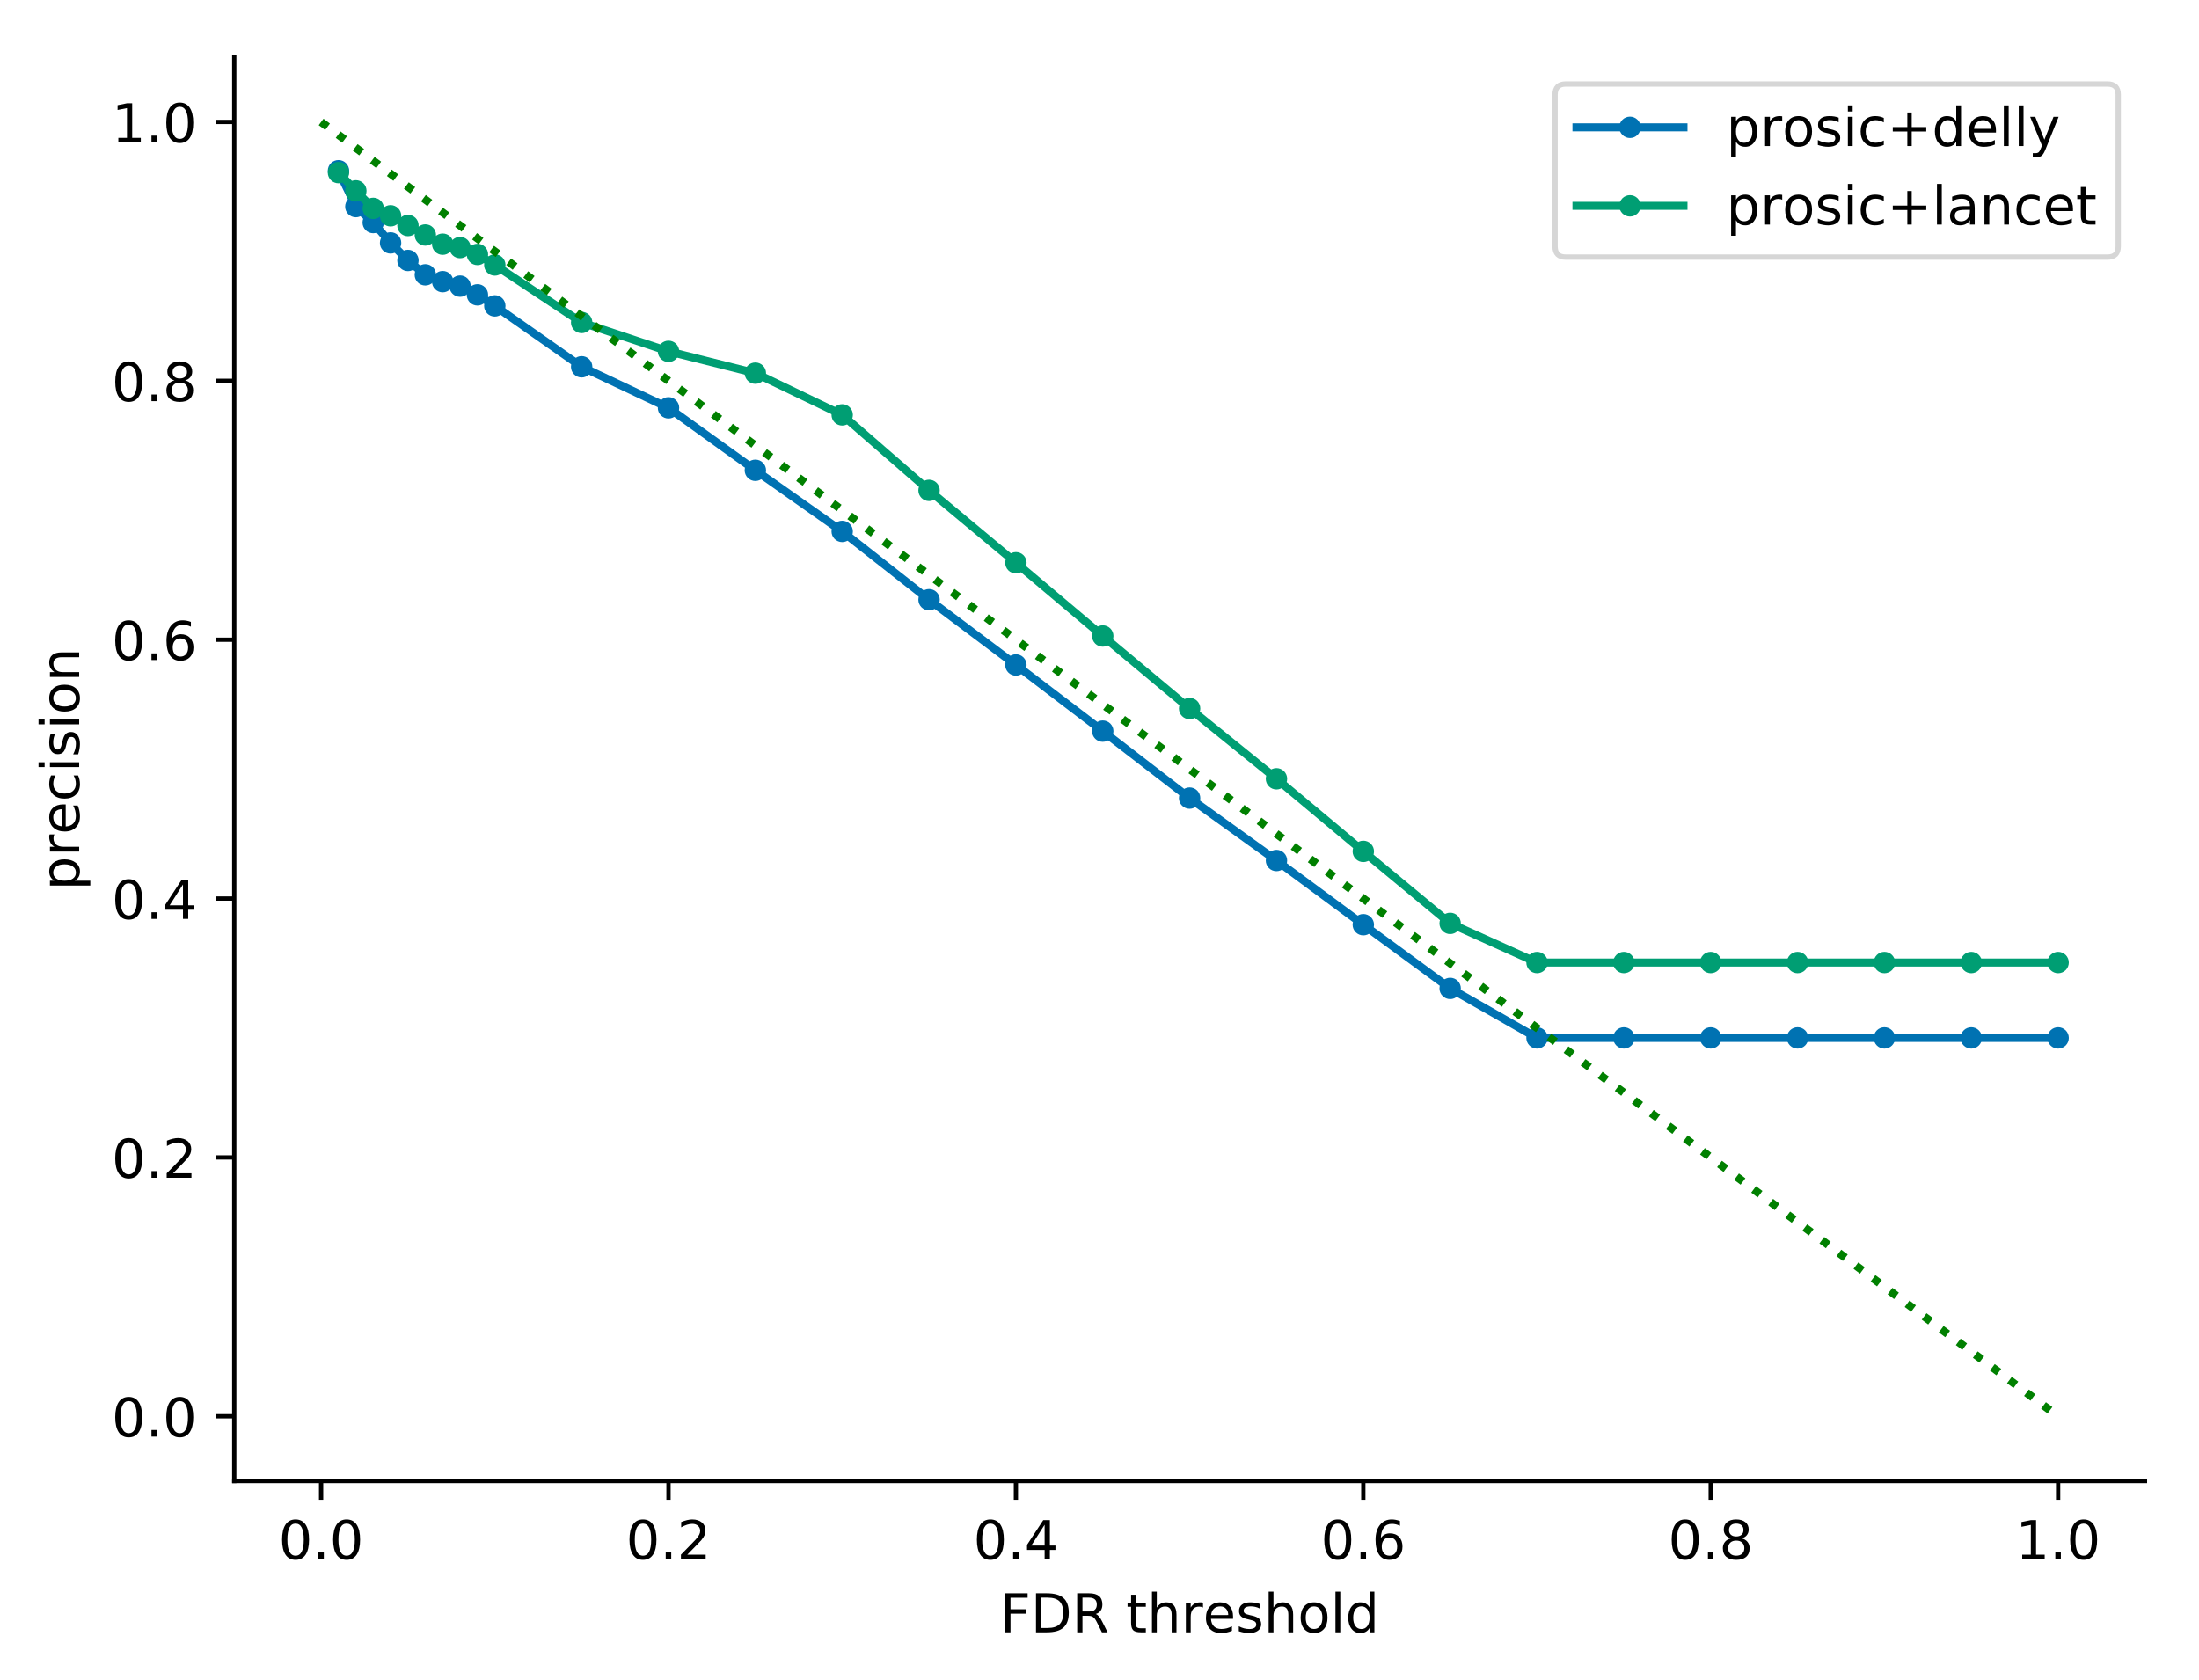 <?xml version="1.0" encoding="utf-8" standalone="no"?>
<!DOCTYPE svg PUBLIC "-//W3C//DTD SVG 1.1//EN"
  "http://www.w3.org/Graphics/SVG/1.1/DTD/svg11.dtd">
<!-- Created with matplotlib (http://matplotlib.org/) -->
<svg height="314pt" version="1.1" viewBox="0 0 411 314" width="411pt" xmlns="http://www.w3.org/2000/svg" xmlns:xlink="http://www.w3.org/1999/xlink">
 <defs>
  <style type="text/css">
*{stroke-linecap:butt;stroke-linejoin:round;}
  </style>
 </defs>
 <g id="figure_1">
  <g id="patch_1">
   <path d="M 0 314.368 
L 411.601 314.368 
L 411.601 0 
L 0 0 
z
" style="fill:#ffffff;"/>
  </g>
  <g id="axes_1">
   <g id="patch_2">
    <path d="M 43.781 276.812 
L 400.901 276.812 
L 400.901 10.7 
L 43.781 10.7 
z
" style="fill:#ffffff;"/>
   </g>
   <g id="matplotlib.axis_1">
    <g id="xtick_1">
     <g id="line2d_1">
      <defs>
       <path d="M 0 0 
L 0 3.5 
" id="md4b6f12708" style="stroke:#000000;stroke-width:0.8;"/>
      </defs>
      <g>
       <use style="stroke:#000000;stroke-width:0.8;" x="60.014" xlink:href="#md4b6f12708" y="276.812"/>
      </g>
     </g>
     <g id="text_1">
      <!-- 0.0 -->
      <defs>
       <path d="M 31.781 66.406 
Q 24.172 66.406 20.328 58.906 
Q 16.5 51.422 16.5 36.375 
Q 16.5 21.391 20.328 13.891 
Q 24.172 6.391 31.781 6.391 
Q 39.453 6.391 43.281 13.891 
Q 47.125 21.391 47.125 36.375 
Q 47.125 51.422 43.281 58.906 
Q 39.453 66.406 31.781 66.406 
z
M 31.781 74.219 
Q 44.047 74.219 50.516 64.516 
Q 56.984 54.828 56.984 36.375 
Q 56.984 17.969 50.516 8.266 
Q 44.047 -1.422 31.781 -1.422 
Q 19.531 -1.422 13.062 8.266 
Q 6.594 17.969 6.594 36.375 
Q 6.594 54.828 13.062 64.516 
Q 19.531 74.219 31.781 74.219 
z
" id="DejaVuSans-30"/>
       <path d="M 10.688 12.406 
L 21 12.406 
L 21 0 
L 10.688 0 
z
" id="DejaVuSans-2e"/>
      </defs>
      <g transform="translate(52.062 291.41)scale(0.1 -0.1)">
       <use xlink:href="#DejaVuSans-30"/>
       <use x="63.623" xlink:href="#DejaVuSans-2e"/>
       <use x="95.41" xlink:href="#DejaVuSans-30"/>
      </g>
     </g>
    </g>
    <g id="xtick_2">
     <g id="line2d_2">
      <g>
       <use style="stroke:#000000;stroke-width:0.8;" x="124.945" xlink:href="#md4b6f12708" y="276.812"/>
      </g>
     </g>
     <g id="text_2">
      <!-- 0.2 -->
      <defs>
       <path d="M 19.188 8.297 
L 53.609 8.297 
L 53.609 0 
L 7.328 0 
L 7.328 8.297 
Q 12.938 14.109 22.625 23.891 
Q 32.328 33.688 34.812 36.531 
Q 39.547 41.844 41.422 45.531 
Q 43.312 49.219 43.312 52.781 
Q 43.312 58.594 39.234 62.25 
Q 35.156 65.922 28.609 65.922 
Q 23.969 65.922 18.812 64.312 
Q 13.672 62.703 7.812 59.422 
L 7.812 69.391 
Q 13.766 71.781 18.938 73 
Q 24.125 74.219 28.422 74.219 
Q 39.75 74.219 46.484 68.547 
Q 53.219 62.891 53.219 53.422 
Q 53.219 48.922 51.531 44.891 
Q 49.859 40.875 45.406 35.406 
Q 44.188 33.984 37.641 27.219 
Q 31.109 20.453 19.188 8.297 
z
" id="DejaVuSans-32"/>
      </defs>
      <g transform="translate(116.993 291.41)scale(0.1 -0.1)">
       <use xlink:href="#DejaVuSans-30"/>
       <use x="63.623" xlink:href="#DejaVuSans-2e"/>
       <use x="95.41" xlink:href="#DejaVuSans-32"/>
      </g>
     </g>
    </g>
    <g id="xtick_3">
     <g id="line2d_3">
      <g>
       <use style="stroke:#000000;stroke-width:0.8;" x="189.876" xlink:href="#md4b6f12708" y="276.812"/>
      </g>
     </g>
     <g id="text_3">
      <!-- 0.4 -->
      <defs>
       <path d="M 37.797 64.312 
L 12.891 25.391 
L 37.797 25.391 
z
M 35.203 72.906 
L 47.609 72.906 
L 47.609 25.391 
L 58.016 25.391 
L 58.016 17.188 
L 47.609 17.188 
L 47.609 0 
L 37.797 0 
L 37.797 17.188 
L 4.891 17.188 
L 4.891 26.703 
z
" id="DejaVuSans-34"/>
      </defs>
      <g transform="translate(181.924 291.41)scale(0.1 -0.1)">
       <use xlink:href="#DejaVuSans-30"/>
       <use x="63.623" xlink:href="#DejaVuSans-2e"/>
       <use x="95.41" xlink:href="#DejaVuSans-34"/>
      </g>
     </g>
    </g>
    <g id="xtick_4">
     <g id="line2d_4">
      <g>
       <use style="stroke:#000000;stroke-width:0.8;" x="254.807" xlink:href="#md4b6f12708" y="276.812"/>
      </g>
     </g>
     <g id="text_4">
      <!-- 0.6 -->
      <defs>
       <path d="M 33.016 40.375 
Q 26.375 40.375 22.484 35.828 
Q 18.609 31.297 18.609 23.391 
Q 18.609 15.531 22.484 10.953 
Q 26.375 6.391 33.016 6.391 
Q 39.656 6.391 43.531 10.953 
Q 47.406 15.531 47.406 23.391 
Q 47.406 31.297 43.531 35.828 
Q 39.656 40.375 33.016 40.375 
z
M 52.594 71.297 
L 52.594 62.312 
Q 48.875 64.062 45.094 64.984 
Q 41.312 65.922 37.594 65.922 
Q 27.828 65.922 22.672 59.328 
Q 17.531 52.734 16.797 39.406 
Q 19.672 43.656 24.016 45.922 
Q 28.375 48.188 33.594 48.188 
Q 44.578 48.188 50.953 41.516 
Q 57.328 34.859 57.328 23.391 
Q 57.328 12.156 50.688 5.359 
Q 44.047 -1.422 33.016 -1.422 
Q 20.359 -1.422 13.672 8.266 
Q 6.984 17.969 6.984 36.375 
Q 6.984 53.656 15.188 63.938 
Q 23.391 74.219 37.203 74.219 
Q 40.922 74.219 44.703 73.484 
Q 48.484 72.75 52.594 71.297 
z
" id="DejaVuSans-36"/>
      </defs>
      <g transform="translate(246.855 291.41)scale(0.1 -0.1)">
       <use xlink:href="#DejaVuSans-30"/>
       <use x="63.623" xlink:href="#DejaVuSans-2e"/>
       <use x="95.41" xlink:href="#DejaVuSans-36"/>
      </g>
     </g>
    </g>
    <g id="xtick_5">
     <g id="line2d_5">
      <g>
       <use style="stroke:#000000;stroke-width:0.8;" x="319.738" xlink:href="#md4b6f12708" y="276.812"/>
      </g>
     </g>
     <g id="text_5">
      <!-- 0.8 -->
      <defs>
       <path d="M 31.781 34.625 
Q 24.75 34.625 20.719 30.859 
Q 16.703 27.094 16.703 20.516 
Q 16.703 13.922 20.719 10.156 
Q 24.75 6.391 31.781 6.391 
Q 38.812 6.391 42.859 10.172 
Q 46.922 13.969 46.922 20.516 
Q 46.922 27.094 42.891 30.859 
Q 38.875 34.625 31.781 34.625 
z
M 21.922 38.812 
Q 15.578 40.375 12.031 44.719 
Q 8.5 49.078 8.5 55.328 
Q 8.5 64.062 14.719 69.141 
Q 20.953 74.219 31.781 74.219 
Q 42.672 74.219 48.875 69.141 
Q 55.078 64.062 55.078 55.328 
Q 55.078 49.078 51.531 44.719 
Q 48 40.375 41.703 38.812 
Q 48.828 37.156 52.797 32.312 
Q 56.781 27.484 56.781 20.516 
Q 56.781 9.906 50.312 4.234 
Q 43.844 -1.422 31.781 -1.422 
Q 19.734 -1.422 13.25 4.234 
Q 6.781 9.906 6.781 20.516 
Q 6.781 27.484 10.781 32.312 
Q 14.797 37.156 21.922 38.812 
z
M 18.312 54.391 
Q 18.312 48.734 21.844 45.562 
Q 25.391 42.391 31.781 42.391 
Q 38.141 42.391 41.719 45.562 
Q 45.312 48.734 45.312 54.391 
Q 45.312 60.062 41.719 63.234 
Q 38.141 66.406 31.781 66.406 
Q 25.391 66.406 21.844 63.234 
Q 18.312 60.062 18.312 54.391 
z
" id="DejaVuSans-38"/>
      </defs>
      <g transform="translate(311.786 291.41)scale(0.1 -0.1)">
       <use xlink:href="#DejaVuSans-30"/>
       <use x="63.623" xlink:href="#DejaVuSans-2e"/>
       <use x="95.41" xlink:href="#DejaVuSans-38"/>
      </g>
     </g>
    </g>
    <g id="xtick_6">
     <g id="line2d_6">
      <g>
       <use style="stroke:#000000;stroke-width:0.8;" x="384.669" xlink:href="#md4b6f12708" y="276.812"/>
      </g>
     </g>
     <g id="text_6">
      <!-- 1.0 -->
      <defs>
       <path d="M 12.406 8.297 
L 28.516 8.297 
L 28.516 63.922 
L 10.984 60.406 
L 10.984 69.391 
L 28.422 72.906 
L 38.281 72.906 
L 38.281 8.297 
L 54.391 8.297 
L 54.391 0 
L 12.406 0 
z
" id="DejaVuSans-31"/>
      </defs>
      <g transform="translate(376.717 291.41)scale(0.1 -0.1)">
       <use xlink:href="#DejaVuSans-31"/>
       <use x="63.623" xlink:href="#DejaVuSans-2e"/>
       <use x="95.41" xlink:href="#DejaVuSans-30"/>
      </g>
     </g>
    </g>
    <g id="text_7">
     <!-- FDR threshold -->
     <defs>
      <path d="M 9.812 72.906 
L 51.703 72.906 
L 51.703 64.594 
L 19.672 64.594 
L 19.672 43.109 
L 48.578 43.109 
L 48.578 34.812 
L 19.672 34.812 
L 19.672 0 
L 9.812 0 
z
" id="DejaVuSans-46"/>
      <path d="M 19.672 64.797 
L 19.672 8.109 
L 31.594 8.109 
Q 46.688 8.109 53.688 14.938 
Q 60.688 21.781 60.688 36.531 
Q 60.688 51.172 53.688 57.984 
Q 46.688 64.797 31.594 64.797 
z
M 9.812 72.906 
L 30.078 72.906 
Q 51.266 72.906 61.172 64.094 
Q 71.094 55.281 71.094 36.531 
Q 71.094 17.672 61.125 8.828 
Q 51.172 0 30.078 0 
L 9.812 0 
z
" id="DejaVuSans-44"/>
      <path d="M 44.391 34.188 
Q 47.562 33.109 50.562 29.594 
Q 53.562 26.078 56.594 19.922 
L 66.609 0 
L 56 0 
L 46.688 18.703 
Q 43.062 26.031 39.672 28.422 
Q 36.281 30.812 30.422 30.812 
L 19.672 30.812 
L 19.672 0 
L 9.812 0 
L 9.812 72.906 
L 32.078 72.906 
Q 44.578 72.906 50.734 67.672 
Q 56.891 62.453 56.891 51.906 
Q 56.891 45.016 53.688 40.469 
Q 50.484 35.938 44.391 34.188 
z
M 19.672 64.797 
L 19.672 38.922 
L 32.078 38.922 
Q 39.203 38.922 42.844 42.219 
Q 46.484 45.516 46.484 51.906 
Q 46.484 58.297 42.844 61.547 
Q 39.203 64.797 32.078 64.797 
z
" id="DejaVuSans-52"/>
      <path id="DejaVuSans-20"/>
      <path d="M 18.312 70.219 
L 18.312 54.688 
L 36.812 54.688 
L 36.812 47.703 
L 18.312 47.703 
L 18.312 18.016 
Q 18.312 11.328 20.141 9.422 
Q 21.969 7.516 27.594 7.516 
L 36.812 7.516 
L 36.812 0 
L 27.594 0 
Q 17.188 0 13.234 3.875 
Q 9.281 7.766 9.281 18.016 
L 9.281 47.703 
L 2.688 47.703 
L 2.688 54.688 
L 9.281 54.688 
L 9.281 70.219 
z
" id="DejaVuSans-74"/>
      <path d="M 54.891 33.016 
L 54.891 0 
L 45.906 0 
L 45.906 32.719 
Q 45.906 40.484 42.875 44.328 
Q 39.844 48.188 33.797 48.188 
Q 26.516 48.188 22.312 43.547 
Q 18.109 38.922 18.109 30.906 
L 18.109 0 
L 9.078 0 
L 9.078 75.984 
L 18.109 75.984 
L 18.109 46.188 
Q 21.344 51.125 25.703 53.562 
Q 30.078 56 35.797 56 
Q 45.219 56 50.047 50.172 
Q 54.891 44.344 54.891 33.016 
z
" id="DejaVuSans-68"/>
      <path d="M 41.109 46.297 
Q 39.594 47.172 37.812 47.578 
Q 36.031 48 33.891 48 
Q 26.266 48 22.188 43.047 
Q 18.109 38.094 18.109 28.812 
L 18.109 0 
L 9.078 0 
L 9.078 54.688 
L 18.109 54.688 
L 18.109 46.188 
Q 20.953 51.172 25.484 53.578 
Q 30.031 56 36.531 56 
Q 37.453 56 38.578 55.875 
Q 39.703 55.766 41.062 55.516 
z
" id="DejaVuSans-72"/>
      <path d="M 56.203 29.594 
L 56.203 25.203 
L 14.891 25.203 
Q 15.484 15.922 20.484 11.062 
Q 25.484 6.203 34.422 6.203 
Q 39.594 6.203 44.453 7.469 
Q 49.312 8.734 54.109 11.281 
L 54.109 2.781 
Q 49.266 0.734 44.188 -0.344 
Q 39.109 -1.422 33.891 -1.422 
Q 20.797 -1.422 13.156 6.188 
Q 5.516 13.812 5.516 26.812 
Q 5.516 40.234 12.766 48.109 
Q 20.016 56 32.328 56 
Q 43.359 56 49.781 48.891 
Q 56.203 41.797 56.203 29.594 
z
M 47.219 32.234 
Q 47.125 39.594 43.094 43.984 
Q 39.062 48.391 32.422 48.391 
Q 24.906 48.391 20.391 44.141 
Q 15.875 39.891 15.188 32.172 
z
" id="DejaVuSans-65"/>
      <path d="M 44.281 53.078 
L 44.281 44.578 
Q 40.484 46.531 36.375 47.5 
Q 32.281 48.484 27.875 48.484 
Q 21.188 48.484 17.844 46.438 
Q 14.5 44.391 14.5 40.281 
Q 14.5 37.156 16.891 35.375 
Q 19.281 33.594 26.516 31.984 
L 29.594 31.297 
Q 39.156 29.25 43.188 25.516 
Q 47.219 21.781 47.219 15.094 
Q 47.219 7.469 41.188 3.016 
Q 35.156 -1.422 24.609 -1.422 
Q 20.219 -1.422 15.453 -0.562 
Q 10.688 0.297 5.422 2 
L 5.422 11.281 
Q 10.406 8.688 15.234 7.391 
Q 20.062 6.109 24.812 6.109 
Q 31.156 6.109 34.562 8.281 
Q 37.984 10.453 37.984 14.406 
Q 37.984 18.062 35.516 20.016 
Q 33.062 21.969 24.703 23.781 
L 21.578 24.516 
Q 13.234 26.266 9.516 29.906 
Q 5.812 33.547 5.812 39.891 
Q 5.812 47.609 11.281 51.797 
Q 16.75 56 26.812 56 
Q 31.781 56 36.172 55.266 
Q 40.578 54.547 44.281 53.078 
z
" id="DejaVuSans-73"/>
      <path d="M 30.609 48.391 
Q 23.391 48.391 19.188 42.75 
Q 14.984 37.109 14.984 27.297 
Q 14.984 17.484 19.156 11.844 
Q 23.344 6.203 30.609 6.203 
Q 37.797 6.203 41.984 11.859 
Q 46.188 17.531 46.188 27.297 
Q 46.188 37.016 41.984 42.703 
Q 37.797 48.391 30.609 48.391 
z
M 30.609 56 
Q 42.328 56 49.016 48.375 
Q 55.719 40.766 55.719 27.297 
Q 55.719 13.875 49.016 6.219 
Q 42.328 -1.422 30.609 -1.422 
Q 18.844 -1.422 12.172 6.219 
Q 5.516 13.875 5.516 27.297 
Q 5.516 40.766 12.172 48.375 
Q 18.844 56 30.609 56 
z
" id="DejaVuSans-6f"/>
      <path d="M 9.422 75.984 
L 18.406 75.984 
L 18.406 0 
L 9.422 0 
z
" id="DejaVuSans-6c"/>
      <path d="M 45.406 46.391 
L 45.406 75.984 
L 54.391 75.984 
L 54.391 0 
L 45.406 0 
L 45.406 8.203 
Q 42.578 3.328 38.25 0.953 
Q 33.938 -1.422 27.875 -1.422 
Q 17.969 -1.422 11.734 6.484 
Q 5.516 14.406 5.516 27.297 
Q 5.516 40.188 11.734 48.094 
Q 17.969 56 27.875 56 
Q 33.938 56 38.25 53.625 
Q 42.578 51.266 45.406 46.391 
z
M 14.797 27.297 
Q 14.797 17.391 18.875 11.75 
Q 22.953 6.109 30.078 6.109 
Q 37.203 6.109 41.297 11.75 
Q 45.406 17.391 45.406 27.297 
Q 45.406 37.203 41.297 42.844 
Q 37.203 48.484 30.078 48.484 
Q 22.953 48.484 18.875 42.844 
Q 14.797 37.203 14.797 27.297 
z
" id="DejaVuSans-64"/>
     </defs>
     <g transform="translate(186.897 305.089)scale(0.1 -0.1)">
      <use xlink:href="#DejaVuSans-46"/>
      <use x="57.52" xlink:href="#DejaVuSans-44"/>
      <use x="134.521" xlink:href="#DejaVuSans-52"/>
      <use x="204.004" xlink:href="#DejaVuSans-20"/>
      <use x="235.791" xlink:href="#DejaVuSans-74"/>
      <use x="275" xlink:href="#DejaVuSans-68"/>
      <use x="338.379" xlink:href="#DejaVuSans-72"/>
      <use x="379.461" xlink:href="#DejaVuSans-65"/>
      <use x="440.984" xlink:href="#DejaVuSans-73"/>
      <use x="493.084" xlink:href="#DejaVuSans-68"/>
      <use x="556.463" xlink:href="#DejaVuSans-6f"/>
      <use x="617.645" xlink:href="#DejaVuSans-6c"/>
      <use x="645.428" xlink:href="#DejaVuSans-64"/>
     </g>
    </g>
   </g>
   <g id="matplotlib.axis_2">
    <g id="ytick_1">
     <g id="line2d_7">
      <defs>
       <path d="M 0 0 
L -3.5 0 
" id="m237a4bc5e7" style="stroke:#000000;stroke-width:0.8;"/>
      </defs>
      <g>
       <use style="stroke:#000000;stroke-width:0.8;" x="43.781" xlink:href="#m237a4bc5e7" y="264.716"/>
      </g>
     </g>
     <g id="text_8">
      <!-- 0.0 -->
      <g transform="translate(20.878 268.515)scale(0.1 -0.1)">
       <use xlink:href="#DejaVuSans-30"/>
       <use x="63.623" xlink:href="#DejaVuSans-2e"/>
       <use x="95.41" xlink:href="#DejaVuSans-30"/>
      </g>
     </g>
    </g>
    <g id="ytick_2">
     <g id="line2d_8">
      <g>
       <use style="stroke:#000000;stroke-width:0.8;" x="43.781" xlink:href="#m237a4bc5e7" y="216.332"/>
      </g>
     </g>
     <g id="text_9">
      <!-- 0.2 -->
      <g transform="translate(20.878 220.131)scale(0.1 -0.1)">
       <use xlink:href="#DejaVuSans-30"/>
       <use x="63.623" xlink:href="#DejaVuSans-2e"/>
       <use x="95.41" xlink:href="#DejaVuSans-32"/>
      </g>
     </g>
    </g>
    <g id="ytick_3">
     <g id="line2d_9">
      <g>
       <use style="stroke:#000000;stroke-width:0.8;" x="43.781" xlink:href="#m237a4bc5e7" y="167.948"/>
      </g>
     </g>
     <g id="text_10">
      <!-- 0.4 -->
      <g transform="translate(20.878 171.747)scale(0.1 -0.1)">
       <use xlink:href="#DejaVuSans-30"/>
       <use x="63.623" xlink:href="#DejaVuSans-2e"/>
       <use x="95.41" xlink:href="#DejaVuSans-34"/>
      </g>
     </g>
    </g>
    <g id="ytick_4">
     <g id="line2d_10">
      <g>
       <use style="stroke:#000000;stroke-width:0.8;" x="43.781" xlink:href="#m237a4bc5e7" y="119.564"/>
      </g>
     </g>
     <g id="text_11">
      <!-- 0.6 -->
      <g transform="translate(20.878 123.363)scale(0.1 -0.1)">
       <use xlink:href="#DejaVuSans-30"/>
       <use x="63.623" xlink:href="#DejaVuSans-2e"/>
       <use x="95.41" xlink:href="#DejaVuSans-36"/>
      </g>
     </g>
    </g>
    <g id="ytick_5">
     <g id="line2d_11">
      <g>
       <use style="stroke:#000000;stroke-width:0.8;" x="43.781" xlink:href="#m237a4bc5e7" y="71.18"/>
      </g>
     </g>
     <g id="text_12">
      <!-- 0.8 -->
      <g transform="translate(20.878 74.979)scale(0.1 -0.1)">
       <use xlink:href="#DejaVuSans-30"/>
       <use x="63.623" xlink:href="#DejaVuSans-2e"/>
       <use x="95.41" xlink:href="#DejaVuSans-38"/>
      </g>
     </g>
    </g>
    <g id="ytick_6">
     <g id="line2d_12">
      <g>
       <use style="stroke:#000000;stroke-width:0.8;" x="43.781" xlink:href="#m237a4bc5e7" y="22.796"/>
      </g>
     </g>
     <g id="text_13">
      <!-- 1.0 -->
      <g transform="translate(20.878 26.595)scale(0.1 -0.1)">
       <use xlink:href="#DejaVuSans-31"/>
       <use x="63.623" xlink:href="#DejaVuSans-2e"/>
       <use x="95.41" xlink:href="#DejaVuSans-30"/>
      </g>
     </g>
    </g>
    <g id="text_14">
     <!-- precision -->
     <defs>
      <path d="M 18.109 8.203 
L 18.109 -20.797 
L 9.078 -20.797 
L 9.078 54.688 
L 18.109 54.688 
L 18.109 46.391 
Q 20.953 51.266 25.266 53.625 
Q 29.594 56 35.594 56 
Q 45.562 56 51.781 48.094 
Q 58.016 40.188 58.016 27.297 
Q 58.016 14.406 51.781 6.484 
Q 45.562 -1.422 35.594 -1.422 
Q 29.594 -1.422 25.266 0.953 
Q 20.953 3.328 18.109 8.203 
z
M 48.688 27.297 
Q 48.688 37.203 44.609 42.844 
Q 40.531 48.484 33.406 48.484 
Q 26.266 48.484 22.188 42.844 
Q 18.109 37.203 18.109 27.297 
Q 18.109 17.391 22.188 11.75 
Q 26.266 6.109 33.406 6.109 
Q 40.531 6.109 44.609 11.75 
Q 48.688 17.391 48.688 27.297 
z
" id="DejaVuSans-70"/>
      <path d="M 48.781 52.594 
L 48.781 44.188 
Q 44.969 46.297 41.141 47.344 
Q 37.312 48.391 33.406 48.391 
Q 24.656 48.391 19.812 42.844 
Q 14.984 37.312 14.984 27.297 
Q 14.984 17.281 19.812 11.734 
Q 24.656 6.203 33.406 6.203 
Q 37.312 6.203 41.141 7.25 
Q 44.969 8.297 48.781 10.406 
L 48.781 2.094 
Q 45.016 0.344 40.984 -0.531 
Q 36.969 -1.422 32.422 -1.422 
Q 20.062 -1.422 12.781 6.344 
Q 5.516 14.109 5.516 27.297 
Q 5.516 40.672 12.859 48.328 
Q 20.219 56 33.016 56 
Q 37.156 56 41.109 55.141 
Q 45.062 54.297 48.781 52.594 
z
" id="DejaVuSans-63"/>
      <path d="M 9.422 54.688 
L 18.406 54.688 
L 18.406 0 
L 9.422 0 
z
M 9.422 75.984 
L 18.406 75.984 
L 18.406 64.594 
L 9.422 64.594 
z
" id="DejaVuSans-69"/>
      <path d="M 54.891 33.016 
L 54.891 0 
L 45.906 0 
L 45.906 32.719 
Q 45.906 40.484 42.875 44.328 
Q 39.844 48.188 33.797 48.188 
Q 26.516 48.188 22.312 43.547 
Q 18.109 38.922 18.109 30.906 
L 18.109 0 
L 9.078 0 
L 9.078 54.688 
L 18.109 54.688 
L 18.109 46.188 
Q 21.344 51.125 25.703 53.562 
Q 30.078 56 35.797 56 
Q 45.219 56 50.047 50.172 
Q 54.891 44.344 54.891 33.016 
z
" id="DejaVuSans-6e"/>
     </defs>
     <g transform="translate(14.798 166.421)rotate(-90)scale(0.1 -0.1)">
      <use xlink:href="#DejaVuSans-70"/>
      <use x="63.477" xlink:href="#DejaVuSans-72"/>
      <use x="104.559" xlink:href="#DejaVuSans-65"/>
      <use x="166.082" xlink:href="#DejaVuSans-63"/>
      <use x="221.062" xlink:href="#DejaVuSans-69"/>
      <use x="248.846" xlink:href="#DejaVuSans-73"/>
      <use x="300.945" xlink:href="#DejaVuSans-69"/>
      <use x="328.729" xlink:href="#DejaVuSans-6f"/>
      <use x="389.91" xlink:href="#DejaVuSans-6e"/>
     </g>
    </g>
   </g>
   <g id="line2d_13">
    <path clip-path="url(#p9ebecd2e52)" d="M 63.261 31.915 
L 66.507 38.618 
L 69.754 41.596 
L 73 45.401 
L 76.247 48.682 
L 79.493 51.366 
L 82.74 52.64 
L 85.986 53.481 
L 89.233 55.11 
L 92.479 57.172 
L 108.712 68.554 
L 124.945 76.226 
L 141.178 87.902 
L 157.41 99.325 
L 173.643 112.093 
L 189.876 124.29 
L 206.109 136.655 
L 222.341 149.169 
L 238.574 160.837 
L 254.807 172.832 
L 271.039 184.739 
L 287.272 193.993 
L 303.505 193.993 
L 319.738 193.993 
L 335.97 193.993 
L 352.203 193.993 
L 368.436 193.993 
L 384.669 193.993 
" style="fill:none;stroke:#0072b2;stroke-linecap:square;stroke-width:1.5;"/>
    <defs>
     <path d="M 0 1.5 
C 0.398 1.5 0.779 1.342 1.061 1.061 
C 1.342 0.779 1.5 0.398 1.5 0 
C 1.5 -0.398 1.342 -0.779 1.061 -1.061 
C 0.779 -1.342 0.398 -1.5 0 -1.5 
C -0.398 -1.5 -0.779 -1.342 -1.061 -1.061 
C -1.342 -0.779 -1.5 -0.398 -1.5 0 
C -1.5 0.398 -1.342 0.779 -1.061 1.061 
C -0.779 1.342 -0.398 1.5 0 1.5 
z
" id="m9d7ab249b7" style="stroke:#0072b2;"/>
    </defs>
    <g clip-path="url(#p9ebecd2e52)">
     <use style="fill:#0072b2;stroke:#0072b2;" x="63.261" xlink:href="#m9d7ab249b7" y="31.915"/>
     <use style="fill:#0072b2;stroke:#0072b2;" x="66.507" xlink:href="#m9d7ab249b7" y="38.618"/>
     <use style="fill:#0072b2;stroke:#0072b2;" x="69.754" xlink:href="#m9d7ab249b7" y="41.596"/>
     <use style="fill:#0072b2;stroke:#0072b2;" x="73" xlink:href="#m9d7ab249b7" y="45.401"/>
     <use style="fill:#0072b2;stroke:#0072b2;" x="76.247" xlink:href="#m9d7ab249b7" y="48.682"/>
     <use style="fill:#0072b2;stroke:#0072b2;" x="79.493" xlink:href="#m9d7ab249b7" y="51.366"/>
     <use style="fill:#0072b2;stroke:#0072b2;" x="82.74" xlink:href="#m9d7ab249b7" y="52.64"/>
     <use style="fill:#0072b2;stroke:#0072b2;" x="85.986" xlink:href="#m9d7ab249b7" y="53.481"/>
     <use style="fill:#0072b2;stroke:#0072b2;" x="89.233" xlink:href="#m9d7ab249b7" y="55.11"/>
     <use style="fill:#0072b2;stroke:#0072b2;" x="92.479" xlink:href="#m9d7ab249b7" y="57.172"/>
     <use style="fill:#0072b2;stroke:#0072b2;" x="108.712" xlink:href="#m9d7ab249b7" y="68.554"/>
     <use style="fill:#0072b2;stroke:#0072b2;" x="124.945" xlink:href="#m9d7ab249b7" y="76.226"/>
     <use style="fill:#0072b2;stroke:#0072b2;" x="141.178" xlink:href="#m9d7ab249b7" y="87.902"/>
     <use style="fill:#0072b2;stroke:#0072b2;" x="157.41" xlink:href="#m9d7ab249b7" y="99.325"/>
     <use style="fill:#0072b2;stroke:#0072b2;" x="173.643" xlink:href="#m9d7ab249b7" y="112.093"/>
     <use style="fill:#0072b2;stroke:#0072b2;" x="189.876" xlink:href="#m9d7ab249b7" y="124.29"/>
     <use style="fill:#0072b2;stroke:#0072b2;" x="206.109" xlink:href="#m9d7ab249b7" y="136.655"/>
     <use style="fill:#0072b2;stroke:#0072b2;" x="222.341" xlink:href="#m9d7ab249b7" y="149.169"/>
     <use style="fill:#0072b2;stroke:#0072b2;" x="238.574" xlink:href="#m9d7ab249b7" y="160.837"/>
     <use style="fill:#0072b2;stroke:#0072b2;" x="254.807" xlink:href="#m9d7ab249b7" y="172.832"/>
     <use style="fill:#0072b2;stroke:#0072b2;" x="271.039" xlink:href="#m9d7ab249b7" y="184.739"/>
     <use style="fill:#0072b2;stroke:#0072b2;" x="287.272" xlink:href="#m9d7ab249b7" y="193.993"/>
     <use style="fill:#0072b2;stroke:#0072b2;" x="303.505" xlink:href="#m9d7ab249b7" y="193.993"/>
     <use style="fill:#0072b2;stroke:#0072b2;" x="319.738" xlink:href="#m9d7ab249b7" y="193.993"/>
     <use style="fill:#0072b2;stroke:#0072b2;" x="335.97" xlink:href="#m9d7ab249b7" y="193.993"/>
     <use style="fill:#0072b2;stroke:#0072b2;" x="352.203" xlink:href="#m9d7ab249b7" y="193.993"/>
     <use style="fill:#0072b2;stroke:#0072b2;" x="368.436" xlink:href="#m9d7ab249b7" y="193.993"/>
     <use style="fill:#0072b2;stroke:#0072b2;" x="384.669" xlink:href="#m9d7ab249b7" y="193.993"/>
    </g>
   </g>
   <g id="line2d_14">
    <path clip-path="url(#p9ebecd2e52)" d="M 63.261 32.259 
L 66.507 35.672 
L 69.754 38.949 
L 73 40.337 
L 76.247 42.15 
L 79.493 43.924 
L 82.74 45.638 
L 85.986 46.273 
L 89.233 47.557 
L 92.479 49.529 
L 108.712 60.272 
L 124.945 65.671 
L 141.178 69.748 
L 157.41 77.542 
L 173.643 91.655 
L 189.876 105.188 
L 206.109 118.872 
L 222.341 132.427 
L 238.574 145.561 
L 254.807 159.128 
L 271.039 172.585 
L 287.272 179.904 
L 303.505 179.904 
L 319.738 179.904 
L 335.97 179.904 
L 352.203 179.904 
L 368.436 179.904 
L 384.669 179.904 
" style="fill:none;stroke:#009e73;stroke-linecap:square;stroke-width:1.5;"/>
    <defs>
     <path d="M 0 1.5 
C 0.398 1.5 0.779 1.342 1.061 1.061 
C 1.342 0.779 1.5 0.398 1.5 0 
C 1.5 -0.398 1.342 -0.779 1.061 -1.061 
C 0.779 -1.342 0.398 -1.5 0 -1.5 
C -0.398 -1.5 -0.779 -1.342 -1.061 -1.061 
C -1.342 -0.779 -1.5 -0.398 -1.5 0 
C -1.5 0.398 -1.342 0.779 -1.061 1.061 
C -0.779 1.342 -0.398 1.5 0 1.5 
z
" id="m856eb61547" style="stroke:#009e73;"/>
    </defs>
    <g clip-path="url(#p9ebecd2e52)">
     <use style="fill:#009e73;stroke:#009e73;" x="63.261" xlink:href="#m856eb61547" y="32.259"/>
     <use style="fill:#009e73;stroke:#009e73;" x="66.507" xlink:href="#m856eb61547" y="35.672"/>
     <use style="fill:#009e73;stroke:#009e73;" x="69.754" xlink:href="#m856eb61547" y="38.949"/>
     <use style="fill:#009e73;stroke:#009e73;" x="73" xlink:href="#m856eb61547" y="40.337"/>
     <use style="fill:#009e73;stroke:#009e73;" x="76.247" xlink:href="#m856eb61547" y="42.15"/>
     <use style="fill:#009e73;stroke:#009e73;" x="79.493" xlink:href="#m856eb61547" y="43.924"/>
     <use style="fill:#009e73;stroke:#009e73;" x="82.74" xlink:href="#m856eb61547" y="45.638"/>
     <use style="fill:#009e73;stroke:#009e73;" x="85.986" xlink:href="#m856eb61547" y="46.273"/>
     <use style="fill:#009e73;stroke:#009e73;" x="89.233" xlink:href="#m856eb61547" y="47.557"/>
     <use style="fill:#009e73;stroke:#009e73;" x="92.479" xlink:href="#m856eb61547" y="49.529"/>
     <use style="fill:#009e73;stroke:#009e73;" x="108.712" xlink:href="#m856eb61547" y="60.272"/>
     <use style="fill:#009e73;stroke:#009e73;" x="124.945" xlink:href="#m856eb61547" y="65.671"/>
     <use style="fill:#009e73;stroke:#009e73;" x="141.178" xlink:href="#m856eb61547" y="69.748"/>
     <use style="fill:#009e73;stroke:#009e73;" x="157.41" xlink:href="#m856eb61547" y="77.542"/>
     <use style="fill:#009e73;stroke:#009e73;" x="173.643" xlink:href="#m856eb61547" y="91.655"/>
     <use style="fill:#009e73;stroke:#009e73;" x="189.876" xlink:href="#m856eb61547" y="105.188"/>
     <use style="fill:#009e73;stroke:#009e73;" x="206.109" xlink:href="#m856eb61547" y="118.872"/>
     <use style="fill:#009e73;stroke:#009e73;" x="222.341" xlink:href="#m856eb61547" y="132.427"/>
     <use style="fill:#009e73;stroke:#009e73;" x="238.574" xlink:href="#m856eb61547" y="145.561"/>
     <use style="fill:#009e73;stroke:#009e73;" x="254.807" xlink:href="#m856eb61547" y="159.128"/>
     <use style="fill:#009e73;stroke:#009e73;" x="271.039" xlink:href="#m856eb61547" y="172.585"/>
     <use style="fill:#009e73;stroke:#009e73;" x="287.272" xlink:href="#m856eb61547" y="179.904"/>
     <use style="fill:#009e73;stroke:#009e73;" x="303.505" xlink:href="#m856eb61547" y="179.904"/>
     <use style="fill:#009e73;stroke:#009e73;" x="319.738" xlink:href="#m856eb61547" y="179.904"/>
     <use style="fill:#009e73;stroke:#009e73;" x="335.97" xlink:href="#m856eb61547" y="179.904"/>
     <use style="fill:#009e73;stroke:#009e73;" x="352.203" xlink:href="#m856eb61547" y="179.904"/>
     <use style="fill:#009e73;stroke:#009e73;" x="368.436" xlink:href="#m856eb61547" y="179.904"/>
     <use style="fill:#009e73;stroke:#009e73;" x="384.669" xlink:href="#m856eb61547" y="179.904"/>
    </g>
   </g>
   <g id="line2d_15">
    <path clip-path="url(#p9ebecd2e52)" d="M 60.014 22.796 
L 384.669 264.716 
" style="fill:none;stroke:#008000;stroke-dasharray:1.5,2.475;stroke-dashoffset:0;stroke-width:1.5;"/>
   </g>
   <g id="patch_3">
    <path d="M 43.781 276.812 
L 43.781 10.7 
" style="fill:none;stroke:#000000;stroke-linecap:square;stroke-linejoin:miter;stroke-width:0.8;"/>
   </g>
   <g id="patch_4">
    <path d="M 43.781 276.812 
L 400.901 276.812 
" style="fill:none;stroke:#000000;stroke-linecap:square;stroke-linejoin:miter;stroke-width:0.8;"/>
   </g>
   <g id="legend_1">
    <g id="patch_5">
     <path d="M 292.645 48.056 
L 393.901 48.056 
Q 395.901 48.056 395.901 46.056 
L 395.901 17.7 
Q 395.901 15.7 393.901 15.7 
L 292.645 15.7 
Q 290.645 15.7 290.645 17.7 
L 290.645 46.056 
Q 290.645 48.056 292.645 48.056 
z
" style="fill:#ffffff;opacity:0.8;stroke:#cccccc;stroke-linejoin:miter;"/>
    </g>
    <g id="line2d_16">
     <path d="M 294.645 23.798 
L 314.645 23.798 
" style="fill:none;stroke:#0072b2;stroke-linecap:square;stroke-width:1.5;"/>
    </g>
    <g id="line2d_17">
     <g>
      <use style="fill:#0072b2;stroke:#0072b2;" x="304.645" xlink:href="#m9d7ab249b7" y="23.798"/>
     </g>
    </g>
    <g id="text_15">
     <!-- prosic+delly -->
     <defs>
      <path d="M 46 62.703 
L 46 35.5 
L 73.188 35.5 
L 73.188 27.203 
L 46 27.203 
L 46 0 
L 37.797 0 
L 37.797 27.203 
L 10.594 27.203 
L 10.594 35.5 
L 37.797 35.5 
L 37.797 62.703 
z
" id="DejaVuSans-2b"/>
      <path d="M 32.172 -5.078 
Q 28.375 -14.844 24.75 -17.812 
Q 21.141 -20.797 15.094 -20.797 
L 7.906 -20.797 
L 7.906 -13.281 
L 13.188 -13.281 
Q 16.891 -13.281 18.938 -11.516 
Q 21 -9.766 23.484 -3.219 
L 25.094 0.875 
L 2.984 54.688 
L 12.5 54.688 
L 29.594 11.922 
L 46.688 54.688 
L 56.203 54.688 
z
" id="DejaVuSans-79"/>
     </defs>
     <g transform="translate(322.645 27.298)scale(0.1 -0.1)">
      <use xlink:href="#DejaVuSans-70"/>
      <use x="63.477" xlink:href="#DejaVuSans-72"/>
      <use x="104.559" xlink:href="#DejaVuSans-6f"/>
      <use x="165.74" xlink:href="#DejaVuSans-73"/>
      <use x="217.84" xlink:href="#DejaVuSans-69"/>
      <use x="245.623" xlink:href="#DejaVuSans-63"/>
      <use x="300.604" xlink:href="#DejaVuSans-2b"/>
      <use x="384.393" xlink:href="#DejaVuSans-64"/>
      <use x="447.869" xlink:href="#DejaVuSans-65"/>
      <use x="509.393" xlink:href="#DejaVuSans-6c"/>
      <use x="537.176" xlink:href="#DejaVuSans-6c"/>
      <use x="564.959" xlink:href="#DejaVuSans-79"/>
     </g>
    </g>
    <g id="line2d_18">
     <path d="M 294.645 38.477 
L 314.645 38.477 
" style="fill:none;stroke:#009e73;stroke-linecap:square;stroke-width:1.5;"/>
    </g>
    <g id="line2d_19">
     <g>
      <use style="fill:#009e73;stroke:#009e73;" x="304.645" xlink:href="#m856eb61547" y="38.477"/>
     </g>
    </g>
    <g id="text_16">
     <!-- prosic+lancet -->
     <defs>
      <path d="M 34.281 27.484 
Q 23.391 27.484 19.188 25 
Q 14.984 22.516 14.984 16.5 
Q 14.984 11.719 18.141 8.906 
Q 21.297 6.109 26.703 6.109 
Q 34.188 6.109 38.703 11.406 
Q 43.219 16.703 43.219 25.484 
L 43.219 27.484 
z
M 52.203 31.203 
L 52.203 0 
L 43.219 0 
L 43.219 8.297 
Q 40.141 3.328 35.547 0.953 
Q 30.953 -1.422 24.312 -1.422 
Q 15.922 -1.422 10.953 3.297 
Q 6 8.016 6 15.922 
Q 6 25.141 12.172 29.828 
Q 18.359 34.516 30.609 34.516 
L 43.219 34.516 
L 43.219 35.406 
Q 43.219 41.609 39.141 45 
Q 35.062 48.391 27.688 48.391 
Q 23 48.391 18.547 47.266 
Q 14.109 46.141 10.016 43.891 
L 10.016 52.203 
Q 14.938 54.109 19.578 55.047 
Q 24.219 56 28.609 56 
Q 40.484 56 46.344 49.844 
Q 52.203 43.703 52.203 31.203 
z
" id="DejaVuSans-61"/>
     </defs>
     <g transform="translate(322.645 41.977)scale(0.1 -0.1)">
      <use xlink:href="#DejaVuSans-70"/>
      <use x="63.477" xlink:href="#DejaVuSans-72"/>
      <use x="104.559" xlink:href="#DejaVuSans-6f"/>
      <use x="165.74" xlink:href="#DejaVuSans-73"/>
      <use x="217.84" xlink:href="#DejaVuSans-69"/>
      <use x="245.623" xlink:href="#DejaVuSans-63"/>
      <use x="300.604" xlink:href="#DejaVuSans-2b"/>
      <use x="384.393" xlink:href="#DejaVuSans-6c"/>
      <use x="412.176" xlink:href="#DejaVuSans-61"/>
      <use x="473.455" xlink:href="#DejaVuSans-6e"/>
      <use x="536.834" xlink:href="#DejaVuSans-63"/>
      <use x="591.814" xlink:href="#DejaVuSans-65"/>
      <use x="653.338" xlink:href="#DejaVuSans-74"/>
     </g>
    </g>
   </g>
  </g>
 </g>
 <defs>
  <clipPath id="p9ebecd2e52">
   <rect height="266.112" width="357.12" x="43.781" y="10.7"/>
  </clipPath>
 </defs>
</svg>
